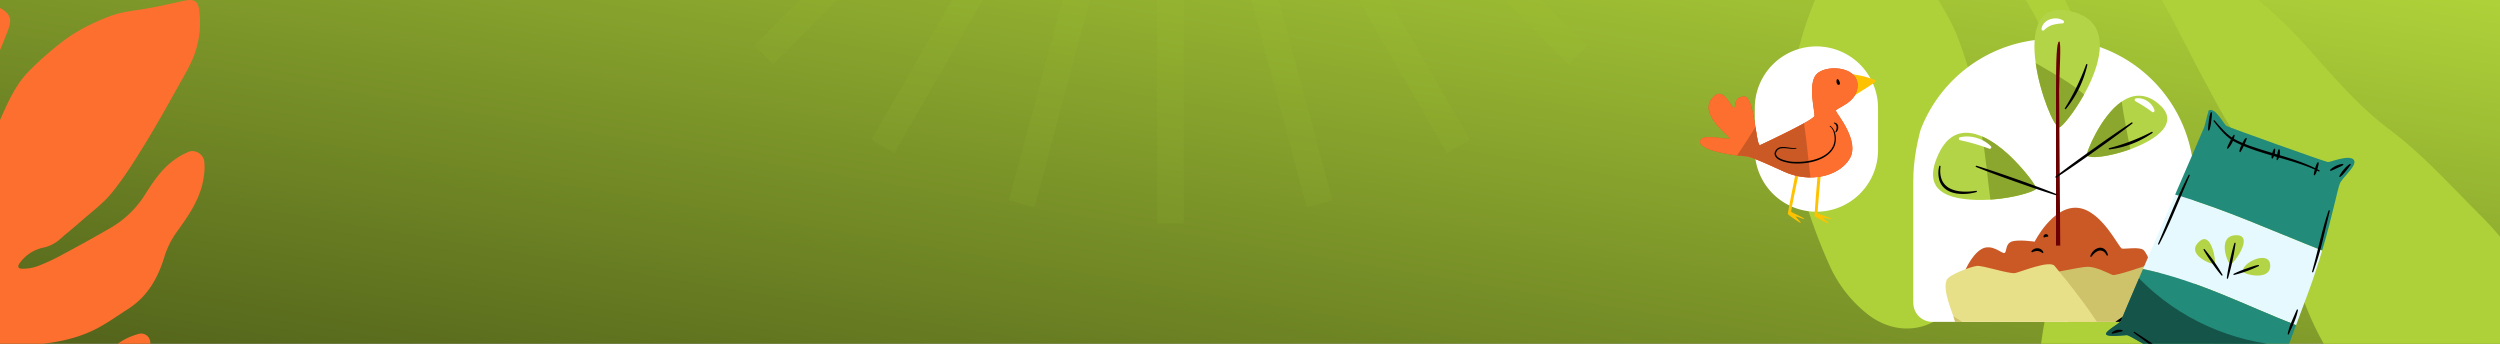 <svg xmlns="http://www.w3.org/2000/svg" xmlns:xlink="http://www.w3.org/1999/xlink" width="1600" height="220" viewBox="0 0 1600 220"><rect x="0" y="0" width="1600" height="220" fill="#808080" stroke="none"/><defs><clipPath id="a"><path d="M0,0H1600V220H0Z" transform="translate(-10339 -12116)" fill="#aed139"/></clipPath><linearGradient id="b" x1="0.972" y1="0.158" x2="-0.063" y2="1.365" gradientUnits="objectBoundingBox"><stop offset="0" stop-color="#aed139"/><stop offset="1" stop-color="#2b340e"/></linearGradient><clipPath id="c"><path d="M115.927,0C65.95,0,25.433,75.527,25.433,125.507v78.307A12.186,12.186,0,0,0,37.62,216H194.235a12.188,12.188,0,0,0,12.189-12.187V125.507c0-49.98-11.208-111.229-61.187-111.229Z" transform="translate(-25.433 -0.001)" fill="none"/></clipPath></defs><g transform="translate(10339 12116)" clip-path="url(#a)"><path d="M24.254,0H1660.746C1674.141,0,1685,5.58,1685,12.462V320.085c0,6.883-10.859,12.462-24.254,12.462H24.254C10.859,332.547,0,326.967,0,320.085V12.462C0,5.58,10.859,0,24.254,0Z" transform="translate(-10381.5 -12167.563)" fill="url(#b)"/><path d="M501.865,448.237c-1.121-8.461-2.371-17.491-3.475-26.537-.812-6.513-.958-13.106-2.241-19.521-1.868-9.355-8.8-15.672-15.055-22.218-10.67-11.157-22.981-21.048-32.076-33.342-12.327-16.7-21.941-35.356-33.326-52.766-12.229-18.726-17.15-39.5-17.378-61.293-.179-17.248,2.144-34.544,8.234-50.834,8.2-21.893,30.614-30.841,52.23-21.47a82.8,82.8,0,0,1,31.264,23.63,341,341,0,0,1,44.142,69.543c6.837,14.194,9,29.639,10.264,45.247a219.391,219.391,0,0,1-2.907,56.7c-2.4,13.318-6.4,26.424-10.7,39.287-7.016,21.032-6.5,41.787.487,62.511,3.752,11.206,9.631,21.892,11.791,33.342,2.988,15.948,9.079,30.646,14.958,45.377C565.5,554.582,575,572.447,582.76,591.01c3.784,9.078,9.663,18.141,4.791,29.136-1.137,2.582.877,6.529,1.364,9.858.909,6.042-1.494,10.492-6.61,11.547-5.489,1.153-8.429-2.306-9.631-6.9-2.29-8.835-7.974-15.494-13.545-22.217-12.278-14.8-19.992-31.735-24.491-50.314-1.77-7.308-3.151-15.234-11.515-18.222-15.347-5.457-30.452-10.313-47.521-6.09-19.245,4.758-39.01,7.471-58.613,10.816-13.512,2.306-27.073,4.515-40.683,6.188-30.793,3.784-61.6,7.649-92.491,10.654-21.405,2.079-43.006,3.329-64.362-.812a102.689,102.689,0,0,1-22.266-6.707c-10.134-4.515-15.331-13.935-19.115-23.777a83.784,83.784,0,0,1-5.457-34.008c.845-19.586,11.206-31.686,29.526-37.143,16.192-4.807,33.034-8.267,49.632-4.937,14.925,2.988,29.526,8.364,43.671,14.162,21.876,9,44.045,16.436,67.805,17.443,14.812.633,29.672.13,44.516.244,5.636.065,11.271.357,16.907.568,16.484.633,33.066.455,49.437,2.176,8.689.942,17.037,5.116,25.514,7.974,1.4.455,2.6,1.575,4.791,1.267-7.292-6.545-14.552-13.122-21.86-19.619-8.007-7.113-17.28-10.41-28-12.116a611.222,611.222,0,0,1-63.063-13.171c-29.591-8.023-58.4-19.083-88.155-26.278-26.18-6.3-49.551-17.979-71.525-32.271-21.081-13.707-41.625-28.194-65.044-37.581C141.628,350.825,119.183,336,95.877,322.647c-20.382-11.71-37.922-26.326-51.37-45.539-6.951-9.923-14.016-20.025-15.542-32.628C26.951,228,32.879,214.175,43.858,202.417c12.067-12.96,27.09-19.132,44.971-18.807,31.247.568,58.905,10.037,81.35,32.335,15.413,15.283,27.561,33.147,38.068,52.052,12.993,23.338,28.454,44.419,49.534,61.423,11.174,9,20.821,19.911,30.744,30.37,14,14.747,27.236,30.208,41.544,44.63,8.981,9.046,20.723,13.87,33.245,16.517q41.487,8.892,82.942,17.93c1.413.309,2.729,1.088,4.71.6-6.9-4.937-13.447-10.508-20.756-14.73a135.159,135.159,0,0,1-38.247-33.375c-13.821-17.491-30.322-31.377-47.586-44.922-13.431-10.54-23.6-24.2-32.985-38.393-9.306-14.065-18.986-27.918-28.015-42.161-6.513-10.281-12.132-21.129-18.385-31.6-2.274-3.784-5.213-7.178-7.844-10.768-8.64-11.71-17.556-23.241-25.855-35.21-9.842-14.195-11.482-30.874-12.262-47.407a198.662,198.662,0,0,1,1.315-33.748c1.786-14.211,6.578-27.8,15.542-39.075C247.7,53.228,262.735,47.382,285.1,57.484c22.266,10.053,35.876,27.9,45.409,49.226,10.118,22.591,14.032,46.9,16.777,71.281,1.754,15.445.909,31.215,3.037,46.562a420.587,420.587,0,0,0,10.865,54.342c5.554,20.106,11.856,40.245,20.2,59.344,9.923,22.656,27.431,39.985,46.579,55.332,9.939,8.007,20.577,15.1,30.841,22.7,14.406,10.638,28.762,21.357,43.054,31.962" transform="matrix(-0.966, -0.259, 0.259, -0.966, -8742.256, -11641.433)" fill="#aed139"/><path d="M233.253,317.217c-1.007-3.324-1.682-6.122-2.7-8.788-2.255-5.9-4.828-11.632-10.214-15.491-4.13-2.96-9.059-3.208-13.817-4.037-8.245-1.441-16.553-2.627-24.744-4.34-15.289-3.2-29.106-10.229-42.342-18.1-8.416-5.006-13.554-13.414-16.692-22.7-3.131-9.245-5.967-18.6-8.765-27.952-2.278-7.6-6.564-13.918-11.942-19.6-6.843-7.23-13.972-14.22-20.45-21.76-6.688-7.788-10.423-17.165-12.562-27.185-1.573-7.331-1.449-14.677-.643-22.093.635-5.827.674-11.717,1.271-17.552.69-6.8,1.116-13.678,3.991-20.079.914-2.03,2.046-3.673,4.355-3.921,2.519-.271,3.991,1.24,5.239,3.3,3.534,5.859,6.812,11.949,10.95,17.366a80.107,80.107,0,0,0,12.67,13.151,203.051,203.051,0,0,0,22.318,16.452,160.812,160.812,0,0,1,29.037,23.4c8.524,8.478,13.019,18.753,14.716,30.587,1.387,9.663,4.8,18.769,11.655,25.891,3.363,3.5,7.912,5.928,12.089,8.579,8.834,5.6,17.459,11.384,24.72,19.063a145.285,145.285,0,0,1,19.1,25.72,94.5,94.5,0,0,1,11.818,32.307,7.807,7.807,0,0,0,.984-2.077c.3-2.085.5-4.185.6-6.292.24-4.626.387-9.253.6-13.887.349-7.656-2.309-14.6-4.967-21.574-4.293-11.229-11.686-20.691-17.661-30.959-3.456-5.959-5.192-12.407-6.525-19.032-2.178-10.841.953-20.776,5.231-30.548,3.038-6.959,5.719-14.081,8.9-20.97a8.069,8.069,0,0,1,4.409-3.867c2.278-.728,3.882,1.108,4.743,3.247a122.068,122.068,0,0,0,13.484,24.736c4.936,7.013,10.2,13.8,14.871,20.985,6.447,9.888,12.531,20.055,15.956,31.462a69.566,69.566,0,0,1,2.317,13.468,158.77,158.77,0,0,1,1.093,20.458,193.159,193.159,0,0,1-2.526,22.5c-1.178,7.509-4.774,14.189-8.028,20.962-2.271,4.712-3.875,9.772-6.424,14.3a120.849,120.849,0,0,1-11.058,16.956c-4.882,6.013-5.8,12.345-4.239,19.567,3.255,15.1,8.687,29.471,14.034,43.892,2.263,6.091,4.037,12.639,3.046,19.094-1.255,8.222-3.611,16.281-5.688,24.356a34.443,34.443,0,0,1-2.929,7.1c-1.6,3.1-3.844,3.487-6.812,1.72a27.011,27.011,0,0,0-4.921-2.216c-4.991-1.751-6.06-4.076-4.216-8.919,1.821-4.774,4.092-9.493,5.014-14.453a60.9,60.9,0,0,0,.426-15.127,97.344,97.344,0,0,0-2.387-16.692,186.084,186.084,0,0,0-6.378-20.024,56.335,56.335,0,0,0-9.9-17.591,40.106,40.106,0,0,0-6.254-5.936,70.753,70.753,0,0,0-10.469-6.8c-6.812-3.386-13.817-1.379-20.76-.008-7.269,1.441-14.553,2.891-21.884,3.975a193.392,193.392,0,0,1-21.109,2.232,45.55,45.55,0,0,1-13.3-1.7,163.368,163.368,0,0,1-18.839-6.409c-7.54-3.069-12.321-9.346-16.119-16.15-3.9-6.967-7.029-14.352-10.617-21.5-1.062-2.116-2.534-4.022-3.8-6.029-3.394-5.347-2.3-10.26,3.208-13.352,8.641-4.859,25-6.06,33.307,3.309a123.579,123.579,0,0,1,10.066,12.98c5.363,7.982,12.252,13.538,22.179,13.236,4.006-.116,7.9-2.526,11.942-3.487,6.277-1.488,12.616-2.712,18.963-3.882,9.508-1.759,18.668-.31,27.479,3.5,1.8.775,3.464,1.875,5.9,3.216" transform="translate(-8794.102 -12271.129)" fill="#59b4f1"/><g transform="translate(-9277.347 -12126.001)"><g transform="translate(162.852 0.001)" clip-path="url(#c)"><path d="M193.614,198.413H37A12.186,12.186,0,0,1,24.81,186.226V107.918a90.5,90.5,0,1,1,180.991,0v78.307a12.186,12.186,0,0,1-12.187,12.187" transform="translate(-26.092 18.416)" fill="#fff"/><path d="M41.126,111.69s4.419-11.648,11.249-15.668,13.257,3.213,14.861,2.411.4-5.624,4.421-7.231,14.865,0,14.865,0,11.249-22.5,26.912-21.693,26.918,25.711,28.926,26.114,10.841-1.208,13.656.8,7.231,15.264,7.231,15.264-76.326,14.059-122.122,0" transform="translate(-8.842 73.461)" fill="#cb5926"/><path d="M65.775,93.959s23.608-5.223,28.834-5.223,13.656,4.419,15.664,5.223,20.49-5.663,24.1-6.848,10.045,9.659,8.437,12.07-12.051,31.333-11.65,37.357-7.632,63.874-7.632,63.874Z" transform="translate(17.217 91.996)" fill="#cec26a"/><path d="M36.122,97.26c1.4-3.639,15.532-8.574,19.278-9.107s20.893,5.357,24.641,4.555S102,84.333,105.217,88.116s33.207,39.675,37.49,55.746,9.107,45.524,11.249,47.665,9.1,10.716,4.82,16.606-18.208,2.683-32.136,3.213-73.917,0-78.2-5.89,8.57-19.286,8.031-23.569S47.9,164.744,45.76,158.855s-2.678-29.461-4.285-35.351-8.031-19.28-5.353-26.244" transform="translate(-14.815 92.042)" fill="#e8df89"/><path d="M35.167,59.618c12.247-26.019,35.752-7.632,44.189,0s18.881,20.488,18.079,22.5-24.1,9.241-46.2,6.427S28.74,73.278,35.167,59.618" transform="translate(-18.952 48.803)" fill="#b4d448"/><path d="M63.243,58.42C59.738,55.248,53.628,50.226,46.8,47.3c2.6,13.088,3.514,27.013,5.384,40.461C67.812,86.74,80.725,82.4,81.322,80.916c.8-2.008-9.642-14.863-18.079-22.5" transform="translate(-2.84 50)" fill="#8ba72e"/><path d="M78.941,83.156c4.028.251,51.418-63.872,7.632-74.318S72.512,82.752,78.941,83.156" transform="translate(14.405 8.394)" fill="#b4d448"/><path d="M78.521,65.667c1.531.095,9.3-9.091,15.968-21.086-9.383-8.214-20.547-13.935-30.977-20.1,2.771,19.823,11.8,40.982,15.009,41.183" transform="translate(14.824 25.882)" fill="#8ba72e"/><path d="M79.409,72.622C78.67,71.141,99.5,18.39,125.206,39.68S82.62,79.049,79.409,72.622" transform="translate(31.61 36.603)" fill="#b4d448"/><path d="M79.409,70.669c1.395,2.783,14.989.967,27.871-3.713-1.913-10.163-4.145-20.321-5.493-30.484-13.757,9.412-22.872,33.207-22.378,34.2" transform="translate(31.61 38.556)" fill="#8ba72e"/><path d="M69.83,148.411V49.087c0-20.084.405-30.932,2.012-31.333s0,21.693,0,31.333.71,99.324.71,99.324Z" transform="translate(21.504 18.762)" fill="#6b0000"/><path d="M45.38,56.438c11.942,3.668,26.591,8.873,38.383,13.2q6.344,2.345,12.631,4.855a.426.426,0,0,1-.284.8q-6.462-2.012-12.874-4.17c-6.394-2.152-19.188-6.676-25.509-9.021Q51.383,59.755,45.1,57.24a.427.427,0,0,1,.284-.8" transform="translate(-4.919 59.64)"/><path d="M118.9,43.7c-10.909,8.4-24.884,18.307-36.248,26.209q-6.131,4.24-12.364,8.34a.426.426,0,0,1-.494-.693q5.928-4.53,11.942-8.934c6-4.39,18.188-13.057,24.3-17.278Q112.173,47.1,118.407,43c.428-.292.932.372.494.7" transform="translate(21.291 45.384)"/><path d="M37.9,103.245c.416,1.185.776,2.263,1.018,3.15,1.6,5.89,2.144,29.461,4.285,35.351s10.175,18.749,10.712,23.035-12.319,17.675-8.035,23.569,64.277,6.425,78.2,5.888c1.7-.064,3.392-.072,5.075-.047-15.84-39.788-53.868-67.723-91.26-90.945" transform="translate(-12.256 109.149)" fill="#cec26a"/><path d="M62.263,83.972c1.779-2.678,6.34-2.512,7.554.6a.446.446,0,0,1-.664.531,5.6,5.6,0,0,0-3.045-1.267,8.041,8.041,0,0,0-3.318.8.447.447,0,0,1-.527-.671" transform="translate(13.414 86.786)"/><path d="M65.944,79.372A1.587,1.587,0,0,1,69,78.695a.529.529,0,0,1-.531.667,3.426,3.426,0,0,0-1.763.4.527.527,0,0,1-.759-.387" transform="translate(17.383 82.152)"/><path d="M80.53,87.236c1.01-3.695,5.939-7.21,9.356-4.135a6.368,6.368,0,0,1,1.866,3.372.429.429,0,0,1-.8.3c-2.691-5.135-6.972-2.989-9.665.846a.433.433,0,0,1-.761-.383" transform="translate(32.789 86.61)"/><path d="M43.667,118.709c7.653,10.257,20.175,15.172,31.272,20.856,11.444,5.674,23.464,10.551,33.7,18.391.411.317-.07,1.016-.518.679-9.013-6.326-23.944-12.57-33.962-17.447-11.236-5.816-23.973-11.055-31.224-22.043a.427.427,0,0,1,.734-.436" transform="translate(-6.999 125.276)"/><path d="M52.719,130.685a143.921,143.921,0,0,1,26.96,23.339c.346.376-.216.957-.6.6-8.858-7.91-17.764-15.635-26.869-23.259a.428.428,0,0,1,.51-.683" transform="translate(2.718 138.08)"/><path d="M84.211,117.733c7.233-7.085,16.283-11.751,24.094-18.073a.428.428,0,0,1,.576.627c-7.021,7.326-16.093,12.059-24.115,18.091a.428.428,0,0,1-.555-.646" transform="translate(36.573 105.26)"/><path d="M90.953,109.391a7.574,7.574,0,0,1,4.931-4.524.451.451,0,0,1,.541.337c-.3,1.15-1.621,1.823-2.31,2.683-.52.3-3.123,3.306-3.162,1.5" transform="translate(43.835 110.851)"/><path d="M34.616,56.882C32.732,72,45.349,74.315,57.412,72.464a.427.427,0,0,1,.171.833c-8.149,2.292-20.586,2.111-23.7-7.556a17.5,17.5,0,0,1-.107-9,.427.427,0,0,1,.839.14" transform="translate(-17.178 59.644)"/><path d="M72.626,53.052a148.57,148.57,0,0,0,13.6-27.992.427.427,0,0,1,.817.239A69.682,69.682,0,0,1,73.32,53.545a.428.428,0,0,1-.693-.494" transform="translate(24.389 26.198)"/><path d="M86.548,56.3a127.794,127.794,0,0,0,27.174-10.389.427.427,0,0,1,.442.728,60.681,60.681,0,0,1-27.457,10.5.429.429,0,0,1-.158-.837" transform="translate(38.855 48.488)"/><path d="M40.314,47.827a20.63,20.63,0,0,1,10.619.426A20.771,20.771,0,0,1,60.12,53.6a.963.963,0,0,1-1.027,1.557,128.243,128.243,0,0,0-18.76-5.468.965.965,0,0,1-.021-1.866" transform="translate(-10.451 50.021)" fill="#fff"/><path d="M65.335,17.269c.913-6.163,9.206-8.387,13.9-5.306a.976.976,0,0,1-.385,1.812,32.531,32.531,0,0,0-6.61,1.014,13.344,13.344,0,0,0-5.271,3.349.987.987,0,0,1-1.638-.87" transform="translate(16.733 11.189)" fill="#fff"/><path d="M95.129,35.522a10.509,10.509,0,0,1,7.27,1.73,10.853,10.853,0,0,1,4.579,5.886.992.992,0,0,1-1.529,1.068,90.8,90.8,0,0,0-10.64-6.846.993.993,0,0,1,.319-1.837" transform="translate(47.386 37.433)" fill="#fff"/></g></g><g transform="translate(2830.229 -253.896)"><path d="M174.923,309.439h0A39.436,39.436,0,0,1,135.488,270V243.069a39.435,39.435,0,1,1,78.87,0V270a39.436,39.436,0,0,1-39.435,39.435" transform="translate(-12181.649 -12036.038)" fill="#fff"/><path d="M187.854,219.137a98.366,98.366,0,0,1,11.94,2.05c4.316,1.209,7.366,2.363,7.575,2.93s-15.087,9.949-15.087,9.949Z" transform="translate(-12175.895 -12034.334)" fill="#ffc200"/><path d="M159.555,276.65s-5.23,25.845-5.009,26.323,8.147,5.983,8.362,5.645-3.376-3.808-3.368-4.17,5.423,2.037,5.574,1.508-8.355-4.1-8.485-4.572,4.9-24.52,4.9-24.52Z" transform="translate(-12179.557 -12028.015)" fill="#ffc200"/><path d="M171.935,277.436s-2.211,26.272-1.938,26.721,8.78,5.008,8.959,4.647-3.794-3.388-3.83-3.754,5.62,1.4,5.707.858-8.769-3.119-8.948-3.565,2.032-24.921,2.032-24.921Z" transform="translate(-12177.859 -12027.93)" fill="#ffc200"/><path d="M113.509,233.609c5.981-4.786,10.765,8.549,12.171,8.161s-.871-6.89,6.275-7.468,7.572,32.433,10.443,31.113,34.472-16.06,34.77-18.749-4.341-19.823,1.01-26.313,25.983-5.834,26.552,6.214-14.465,14.991-13.867,16.976,15.617,19.451,8.753,30.674-25.341,15.715-41.936,8.151-22.069-9.8-25.059-9.865-28.555-2.891-28.673-9.172,18.6-.661,18.774-2.278-22.365-16.918-9.213-27.444" transform="translate(-12185.115 -12034.65)" fill="#cb5926"/><path d="M113.509,233.609c5.981-4.786,10.765,8.549,12.171,8.161s-.871-6.89,6.275-7.468,7.572,32.433,10.443,31.113,34.472-16.06,34.77-18.749-4.341-19.823,1.01-26.313,25.983-5.834,26.552,6.214-14.465,14.991-13.867,16.976,15.617,19.451,8.753,30.674-25.341,15.715-41.936,8.151-22.069-9.8-25.059-9.865-28.555-2.891-28.673-9.172,18.6-.661,18.774-2.278-22.365-16.918-9.213-27.444" transform="translate(-12185.115 -12034.65)" fill="#fd6f2f"/><path d="M140.052,261.934c-1.21.558-1.986-5-3.012-11.559q-5.742,9.172-11.753,18.169c2.451.309,4.31.465,4.989.478,2.989.06,8.46,2.305,25.059,9.866a40.992,40.992,0,0,0,16.908,3.713c-1.381-11.481-2.422-23.1-4.12-34.654C158.6,253.3,142.09,261,140.052,261.934" transform="translate(-12182.771 -12031.17)" fill="#cb5926"/><path d="M183.123,222.452c.847-.267,2.693,3.568.947,3.738s-1.792-3.469-.947-3.738" transform="translate(-12176.475 -12033.973)"/><path d="M160.673,264.023c-3.052.607-6.067-.568-9.062-.228a3.867,3.867,0,0,0-3.75,2.939c-.7,3.695,6.433,5.1,9.141,5.549,10.06,1.173,27.92-1.749,28.343-14.511-.063-2.775-.654-6.2-3.05-7.887a.255.255,0,0,1,.262-.438c3.766,2.693,4.294,8.859,2.743,12.916-4.231,9.832-18.938,12.088-28.447,10.942-3.394-.659-9.753-1.795-9.979-6.13a4.726,4.726,0,0,1,4.665-4.17c3.053-.262,6.059,1,9.032.517a.255.255,0,0,1,.1.5" transform="translate(-12180.398 -12031.009)"/><path d="M181.33,247.553c3.164.3,3.255,4.629,1.113,6.242a.258.258,0,0,1-.364-.033.262.262,0,0,1-.023-.3c1.06-1.828,1.315-4.414-.862-5.417a.261.261,0,0,1,.136-.492" transform="translate(-12176.644 -12031.212)"/></g><g transform="translate(-9577.719 -12665.98) rotate(30)"><path d="M122.845,196.69c-1.7-9.941-3.692-19.256-5.714-27.676-32.953,4.925-66.623,8.117-99.384,16.06,1.959,16.941,4.136,35.745,5.992,51.533C57.556,225.418,92.434,224,126.562,218.754c-1.075-6.421-2.295-13.726-3.716-22.063" transform="translate(865.807 83.67)" fill="#e6f9ff"/><path d="M130.988,229.619c-1.652-1.1-3.53-12.111-7.274-34.506-34.127,5.247-69.005,6.665-102.822,17.854,2.352,19.963,4.191,35.092,4.429,35.444.709,1.067-6.028,11.7-3.9,12.613s9.929-5.165,11.7-6.24,23.76.722,48.226-2.826,42.2-7.088,43.967-8.153,12.765,2.127,14.183-1.42-6.381-11.345-8.509-12.765" transform="translate(868.655 107.31)" fill="#238b7a"/><path d="M109.448,154.743c-.354-4.61,4.258-15.957,0-17.369s-12.056,8.86-13.474,9.567-65.6,12.414-67.726,12.414-12.411-7.093-14.892-2.838c0,0,2.481,9.218,2.836,10.284.141.423,2.592,21.631,5.534,47.052,32.761-7.943,66.431-11.134,99.384-16.06-5.594-23.281-11.4-39.665-11.662-43.05" transform="translate(861.829 54.889)" fill="#238b7a"/><path d="M130.935,222.916c-1.26-.839-2.649-7.433-4.89-20.4C93.37,218.5,56.654,222.525,21.6,212.708c1.978,16.681,3.455,28.68,3.667,29,.709,1.067-6.028,11.7-3.9,12.613s9.929-5.165,11.7-6.24,23.76.722,48.226-2.826,42.2-7.088,43.967-8.153,12.765,2.127,14.183-1.42-6.381-11.345-8.509-12.765" transform="translate(868.708 114.014)" fill="#155449"/><path d="M44.544,179.283c9.8-5.344,7.446,17.023,5.851,18.084s-17.552-11.7-5.851-18.084" transform="translate(886.222 92.226)" fill="#b4d448"/><path d="M33.1,188.078c3.408-8.959,15.69,6.3,15.424,7.9s-20.211,4.679-15.424-7.9" transform="translate(879.045 98.402)" fill="#b4d448"/><path d="M50.638,195.357c1.111,1.521,18.616-3.255,13.3-12.031s-16.756,7.3-13.3,12.031" transform="translate(895.019 94.3)" fill="#b4d448"/><path d="M35.733,188.388a113.1,113.1,0,0,1,18.084,8.433.391.391,0,0,1-.33.705c-3.164-1.083-6.19-2.462-9.224-3.823-3-1.448-6-2.872-8.86-4.61a.393.393,0,0,1,.33-.705" transform="translate(881.633 101.196)"/><path d="M43.873,181.591A148.719,148.719,0,0,1,50.858,203.4a.391.391,0,0,1-.741.238c-1.5-3.526-2.693-7.152-3.9-10.772-1.121-3.65-2.264-7.292-3.08-11.036a.392.392,0,0,1,.741-.238" transform="translate(888.789 94.853)"/><path d="M59.531,184.445A79.941,79.941,0,0,1,48.71,197.25a.393.393,0,0,1-.595-.5,77.326,77.326,0,0,1,5.079-6.682c.606-.515,6.689-8.256,6.337-5.62" transform="translate(893.256 97.153)"/><path d="M17.015,152.048c5.98,2,11.946,4.33,18.172,3.928,6.2-.292,12.4-1.671,18.53-3.051,12.317-2.741,24.619-6.405,37.344-6.75a.39.39,0,0,1,.034.778c-18.28,1.315-37.523,9.6-55.872,10.476-6.489.267-12.59-2.323-18.475-4.65a.389.389,0,0,1,.267-.73" transform="translate(864.686 62.981)"/><path d="M58.666,147.674a13.9,13.9,0,0,1,5.109-7.263.4.4,0,0,1,.556.111c.078,1.105-1.812,2.971-2.356,4.054-.5.436-3.044,5.039-3.31,3.1" transform="translate(902.87 57.701)"/><path d="M22.539,230.4a7.027,7.027,0,0,1,4.93-4.656.409.409,0,0,1,.372.682c-1.6,1.555-2.983,2.887-4.641,4.385a.411.411,0,0,1-.661-.412" transform="translate(870.133 135.047)"/><path d="M76.418,218.747a66.014,66.014,0,0,1,9.216,1.843.4.4,0,0,1-.061.776,16.333,16.333,0,0,1-9.4-1.879.4.4,0,0,1,.242-.739" transform="translate(918.559 128.716)"/><path d="M25.55,150.377a17.63,17.63,0,0,1,.536,9.373.4.4,0,0,1-.778-.019,40.879,40.879,0,0,1-.505-4.608c.09-.652-.652-6.238.747-4.745" transform="translate(872.091 66.56)"/><path d="M29.689,149.3a41.136,41.136,0,0,1,.791,9.247.4.4,0,0,1-.421.374c-1.3.031-2.247-11.837-.37-9.62" transform="translate(875.668 65.561)"/><path d="M39.6,147.522a10.647,10.647,0,0,1,1.6,5.851c-.989,2.424-3.692-7.421-1.6-5.851" transform="translate(884.894 64.048)"/><path d="M54.535,144.186c.608.562,3.145,9.723,1.105,8.153-.6-.589-3.166-9.7-1.105-8.153" transform="translate(898.416 61.021)"/><path d="M40.918,146.879a8.421,8.421,0,0,1,2.176,6.339.375.375,0,0,1-.446.286.365.365,0,0,1-.252-.191,30.914,30.914,0,0,1-1.319-2.967c-.12-.595-1.677-4.183-.16-3.467" transform="translate(886.196 63.534)"/><path d="M14.975,147.48c.671.625,6.022,12.435,3.545,10.939-.665-.638-6.049-12.433-3.545-10.939" transform="translate(862.697 64.046)"/><path d="M62.428,149.471a21.916,21.916,0,0,1,1.87-10.156.4.4,0,0,1,.755.192c-.017.852-1.406,12.4-2.624,9.964" transform="translate(906.245 56.571)"/><path d="M19.15,169.612c1.029,8.424,3.547,27.667,4.256,35.848q.569,6,.839,12.026a.389.389,0,0,1-.776.063l-2.977-23.872c-.911-7.976-1.8-15.969-2.117-24a.39.39,0,0,1,.776-.065" transform="translate(866.374 83.912)"/><path d="M65.827,156.367l5.748,19.374A174.008,174.008,0,0,1,76.2,195.472a.39.39,0,0,1-.762.158c-1.729-6.506-3.549-12.971-5.449-19.437-1.8-6.489-3.688-12.986-4.921-19.643a.39.39,0,0,1,.757-.183" transform="translate(908.664 71.969)"/><path d="M73.221,190.544c1.849,5.235,2.062,10.779,2.66,16.23a.392.392,0,0,1-.76.166,42.611,42.611,0,0,1-1.732-8.092c-.314-2.725-.658-5.4-.924-8.124a.394.394,0,0,1,.757-.179" transform="translate(915.366 102.949)"/><path d="M29.187,224.432c17.316.7,34.857,3.072,52-.522a.39.39,0,0,1,.191.755c-12.721,3.64-26.186,3.074-39.225,1.938-4.355-.393-8.69-.9-13.024-1.4a.39.39,0,0,1,.059-.776" transform="translate(875.812 133.385)"/></g><path d="M252.233,267.939c6.467,4.268,12.767,2.445,19.046,2.134a267.029,267.029,0,0,1,27.329-.311c10.973.564,21.723.072,31.785-4.514,4.716-2.148,8.76-5.729,13.31-8.3a43.874,43.874,0,0,1,9.114-3.7,5.854,5.854,0,0,1,7.689,5.035c.919,11.494-1.128,22.258-8.89,31.285-5.259,6.127-12.391,9.107-19.864,11.53q-13.053,4.243-26,8.745a136.368,136.368,0,0,1-32.906,7.364c-5.548.492-11.017,1.859-16.565,2.43-7.038.723-14.127.651-20.949-1.483-6.908-2.163-13.686-4.738-20.536-7.089-2.626-.9-5.353-1.562-7.943-2.561-9.787-3.776-20.153-6.12-29.253-11.639-1.664-1.005-3.429-1.845-5.143-2.763-2.329-1.244-3.776.051-4.832,1.859-3.6,6.2-7.2,12.406-10.67,18.692-3.754,6.821-7.566,13.635-10.959,20.645a105,105,0,0,0-6.293,15.871c-1.36,4.608-1.526,9.548-2.546,14.279a13.959,13.959,0,0,1-2.626,5.143,4.523,4.523,0,0,1-6.807.644c-4.716-4.087-7.3-8.861-6.163-15.545,1.136-6.706,4.152-12.63,6.517-18.829a132.44,132.44,0,0,1,6.395-14.344c2.64-5.006,5.953-9.65,8.709-14.6q7.313-13.107,14.243-26.432c.875-1.671-2.669-4.8-2.705-5.078-.637-4.42-4.738-5.982-7.3-8.738-4.738-5.114-10.308-9.621-13.216-16.059a202.242,202.242,0,0,1-8.167-21.4c-5.751-17.874-7.422-36.457-8.948-55.041a57.948,57.948,0,0,1,2.438-23.307,47.906,47.906,0,0,1,6.409-12.167c4.3-6.091,9.114-11.827,13.816-17.621,5.454-6.742,13.064-5.686,17.7.919,4.912,6.98,7.067,14.771,7.74,23.292a111.859,111.859,0,0,1-1.483,29.224c-1.476,7.993-1.519,16.268-1.968,24.442-.3,5.476-.318,10.981-.217,16.478.072,4.188.6,8.348,3.045,11.986,2.358,3.523,4.376,3.5,6.315-.174,3.241-6.149,4.174-12.854,4.789-19.654.586-6.561,1.447-13.1,1.931-19.668.673-9.208,1.085-18.438,1.649-27.647.521-8.427.984-16.854,1.693-25.26.347-4.094,1.143-8.16,1.8-12.225,1.707-10.619,6.221-20.066,12.08-28.978,4.275-6.51,8.413-13.107,12.514-19.733,3.393-5.483,8.449-8.861,14.026-11.74,5.7-2.944,11.241-6.185,16.948-9.129,6.51-3.364,13.006-6.807,19.733-9.693,3.6-1.541,7.147-.029,10.033,2.6,3.993,3.624,2.937,7.487,1.1,12.42-2.474,6.669-5.447,13.151-7.877,19.835-1.6,4.391-2.684,8.977-3.87,13.512-1.28,4.933-2.626,9.867-3.566,14.872-1.924,10.257-6.134,19.538-11.125,28.609-4.76,8.644-9.274,17.447-11.892,27.054-1.519,5.57-3.255,11.1-4.492,16.724-.463,2.127.022,4.535.434,6.734.26,1.4,1.389,1.657,2.734.817a16.23,16.23,0,0,0,6.452-8.594c2.156-5.874,3.653-12.022,6.134-17.751,2.944-6.807,6.662-13.3,9.99-19.95,3.885-7.769,7.964-15.444,11.494-23.372,5.288-11.863,10.265-23.943,19.56-33.325a219.2,219.2,0,0,1,19.95-17.665c9.577-7.545,20.428-12.992,31.835-17.274,6.272-2.358,12.854-3.2,19.458-4.2,9.556-1.454,18.988-3.725,28.457-5.707,5.172-1.078,8.058.007,8.883,5.621a59.159,59.159,0,0,1-2.684,28.045c-2.105,6.156-5.461,11.921-8.659,17.643-7.566,13.52-15.075,27.09-23.169,40.306-6.561,10.72-13.3,21.462-21.166,31.213-5.671,7.038-13.274,12.536-20.109,18.612-4.463,3.957-9.165,7.639-13.614,11.6a22.946,22.946,0,0,1-10.481,5.1,24.83,24.83,0,0,0-14.872,9.838c-1.591,2.141-1.165,3.624,1.526,3.624a27.752,27.752,0,0,0,9.57-1.519,126.072,126.072,0,0,0,15.314-7.024c10.865-5.83,21.7-11.74,32.349-17.961a63.849,63.849,0,0,0,21.7-21.361c4.9-7.725,10.04-15.364,17.4-21.028a45.657,45.657,0,0,1,10.062-5.874c4.376-1.823,9.657,1.461,10.192,6.206a38.932,38.932,0,0,1-.26,9.259c-1.8,14.012-9.657,25.115-17.628,36.146a55.2,55.2,0,0,0-7.87,16.239c-4.109,13.266-10.771,24.768-22.764,32.5-6.691,4.311-13.194,8.991-20.225,12.666-9.49,4.962-19.8,7.718-30.446,9.252-12.2,1.751-24.63,1.751-36.6,5.085a21.386,21.386,0,0,0-4.326,1.295,13.2,13.2,0,0,0-2.749,2.6" transform="translate(-10603.349 -12155.477)" fill="#fd6f2f"/><path d="M1220.006,642.993H916.242l293.417-78.618-4.4-16.429L911.836,626.564l263.07-151.883-8.5-14.73L903.333,611.834l214.8-214.794-12.023-12.026L891.313,599.808l151.88-263.068-14.73-8.5L876.583,591.305,955.2,297.894l-16.429-4.405L860.152,586.916V283.141H843.143V586.9L764.524,293.489,748.1,297.894l78.62,293.412L674.836,328.238l-14.73,8.5,151.88,263.068L597.194,385.015l-12.024,12.026,214.8,214.8L536.893,459.951l-8.5,14.73L791.46,626.564,498.044,547.946l-4.4,16.429,293.413,78.618H483.29V660H787.055L493.642,738.62l4.4,16.429,293.408-78.618L528.39,828.309l8.5,14.729L799.968,691.153l-214.8,214.8,12.024,12.024,214.8-214.8L660.106,966.254l14.73,8.5L826.716,711.69,748.1,1005.1l16.428,4.4L843.143,716.1v303.759h17.009V716.082l78.623,293.423,16.429-4.4L876.583,711.69l151.88,263.067,14.73-8.5L891.3,703.176l214.8,214.8,12.023-12.024-214.8-214.8L1166.4,843.038l8.5-14.729L911.844,676.431l293.409,78.618,4.4-16.429L916.242,660h303.765Z" transform="translate(-10441.456 -12992.857)" fill="#aed139" opacity="0.08"/></g></svg>